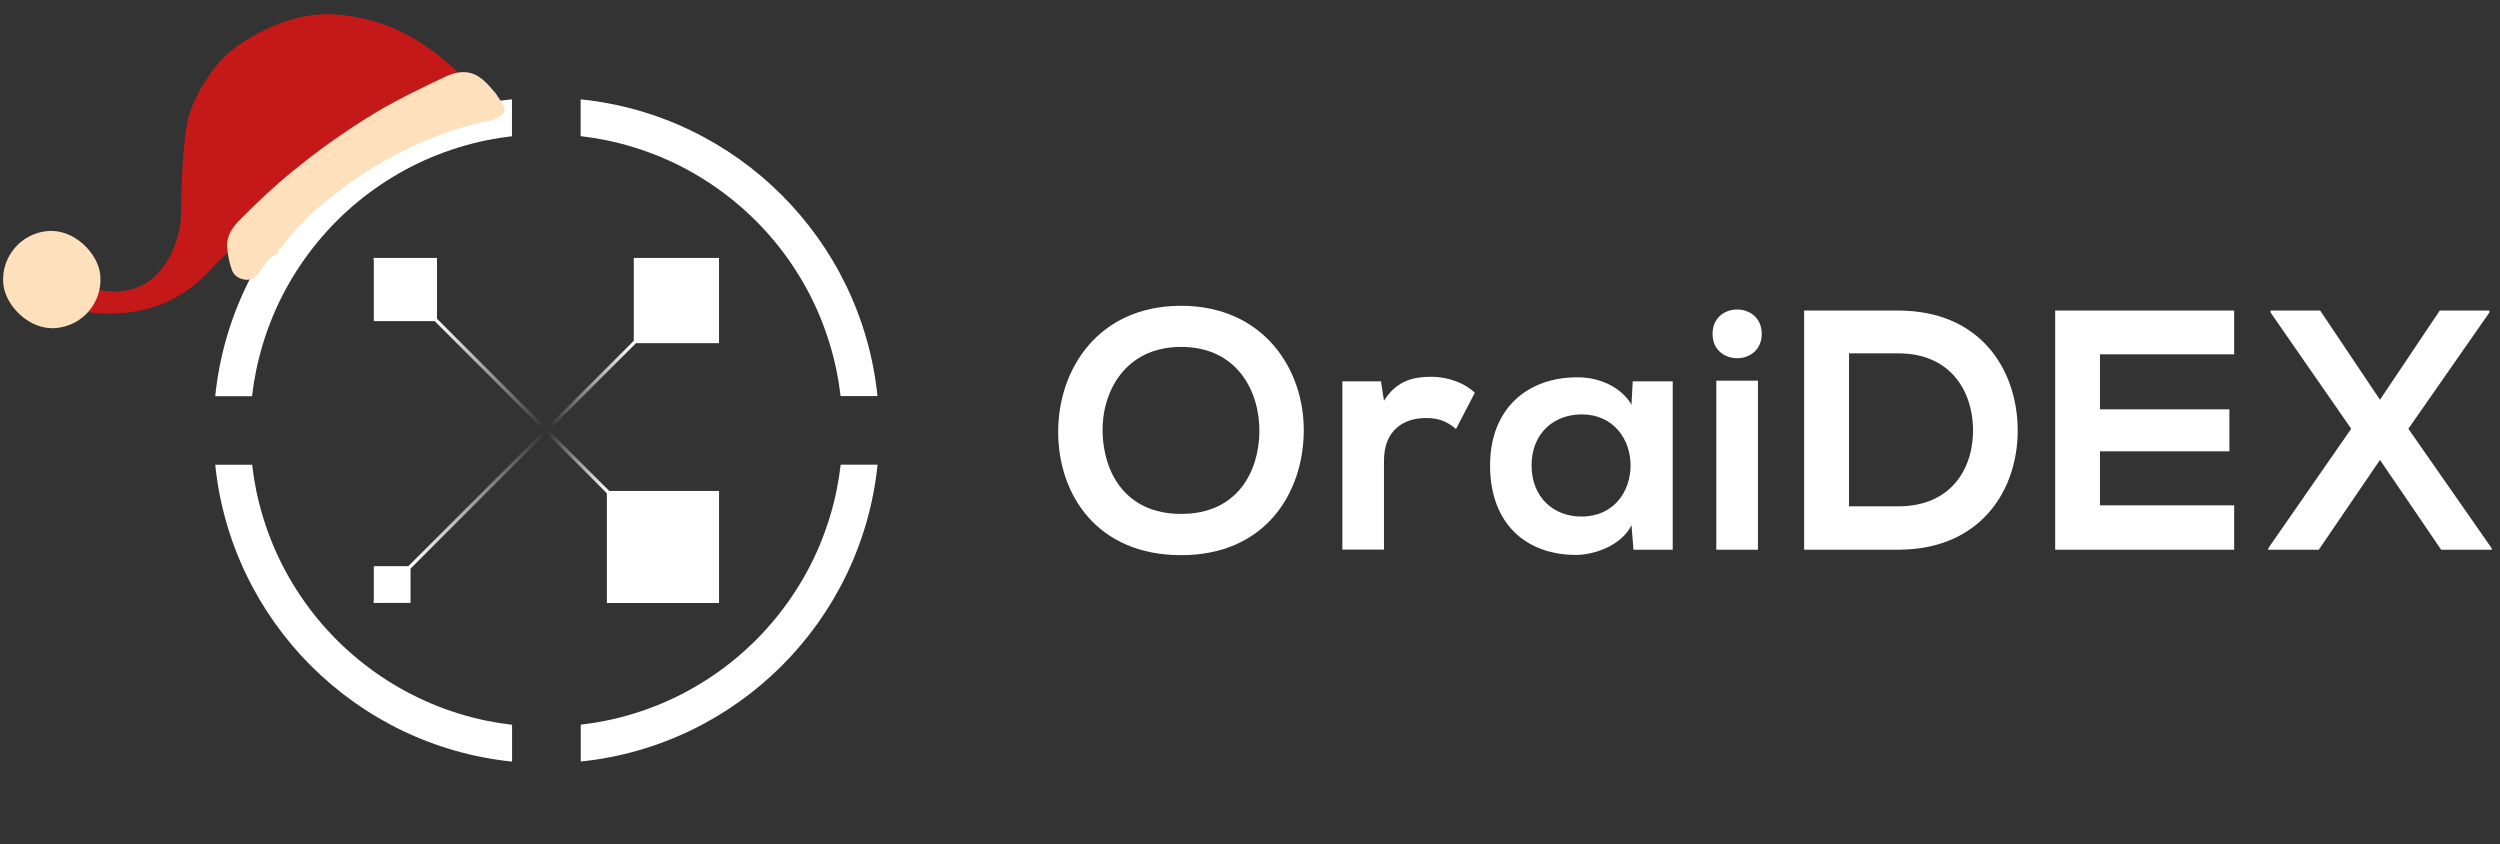 <svg width="151" height="51" viewBox="0 0 151 51" fill="none" xmlns="http://www.w3.org/2000/svg">
<rect x="0" y="0" width="151" height="51" fill="#333333" stroke="none"/>
<path d="M13 23.929H15.223C15.283 23.412 15.365 22.901 15.468 22.39C15.702 21.243 16.055 20.113 16.506 19.036C16.952 17.976 17.507 16.954 18.154 15.997C18.795 15.046 19.529 14.154 20.339 13.344C21.149 12.534 22.041 11.795 22.992 11.159C23.949 10.512 24.971 9.958 26.031 9.512C27.107 9.061 28.238 8.707 29.385 8.473C29.89 8.37 30.401 8.289 30.923 8.229V6C21.481 6.968 13.968 14.481 13 23.929ZM50.777 28.071C50.717 28.588 50.635 29.099 50.532 29.61C50.298 30.757 49.945 31.887 49.494 32.964C49.048 34.024 48.493 35.046 47.846 36.003C47.205 36.954 46.471 37.846 45.661 38.656C44.851 39.466 43.959 40.205 43.008 40.841C42.051 41.488 41.029 42.042 39.969 42.488C38.893 42.939 37.762 43.293 36.615 43.526C36.109 43.63 35.599 43.711 35.077 43.771V45.995C44.525 45.027 52.038 37.514 53.005 28.066H50.777V28.071ZM26.036 42.488C24.976 42.042 23.954 41.488 22.997 40.841C22.046 40.2 21.154 39.466 20.344 38.656C19.534 37.846 18.795 36.954 18.159 36.003C17.512 35.046 16.958 34.024 16.512 32.964C16.061 31.887 15.707 30.757 15.473 29.61C15.37 29.104 15.289 28.593 15.229 28.071H13C13.968 37.519 21.481 45.032 30.929 46V43.777C30.412 43.717 29.901 43.635 29.39 43.532C28.243 43.298 27.113 42.945 26.036 42.488ZM35.071 6V8.223C35.588 8.283 36.099 8.365 36.61 8.468C37.757 8.702 38.888 9.055 39.964 9.506C41.024 9.952 42.046 10.507 43.003 11.154C43.954 11.795 44.846 12.529 45.656 13.339C46.466 14.149 47.205 15.04 47.841 15.992C48.488 16.949 49.042 17.971 49.488 19.031C49.939 20.107 50.293 21.238 50.526 22.385C50.63 22.89 50.711 23.401 50.771 23.923H53C52.032 14.481 44.525 6.968 35.071 6Z" fill="white"/>
<path d="M26.394 15.579H22.578V19.395H26.394V15.579Z" fill="white"/>
<path d="M43.429 15.579H38.281V20.727H43.429V15.579Z" fill="white"/>
<path d="M43.43 29.653V36.422H36.656V29.653H43.43Z" fill="white"/>
<path d="M24.796 34.198H22.578V36.416H24.796V34.198Z" fill="white"/>
<path d="M32.999 26.141L22.72 36.421H22.578V36.28L32.858 26L32.999 26.141Z" fill="url(#paint0_linear_7349_425829)"/>
<path d="M43.427 15.579V15.72L38.414 20.727L33.147 26L33 25.853L38.279 20.585L43.28 15.579H43.427Z" fill="url(#paint1_linear_7349_425829)"/>
<path d="M32.999 25.853L32.858 26L22.578 15.72V15.579H22.72L32.999 25.853Z" fill="url(#paint2_linear_7349_425829)"/>
<path d="M43.427 36.28V36.421H43.28L33 26.141L33.147 26L43.427 36.28Z" fill="url(#paint3_linear_7349_425829)"/>
<path d="M78.748 26.065C78.71 29.798 76.417 33.532 71.343 33.532C66.268 33.532 63.914 29.882 63.914 26.08C63.914 22.278 66.352 18.469 71.343 18.469C76.31 18.476 78.787 22.294 78.748 26.065ZM66.596 26.126C66.657 28.495 67.937 31.04 71.343 31.04C74.748 31.04 76.028 28.48 76.067 26.111C76.105 23.673 74.748 20.953 71.343 20.953C67.937 20.953 66.535 23.695 66.596 26.126Z" fill="white"/>
<path d="M83.41 23.032L83.592 24.205C84.377 22.948 85.429 22.758 86.457 22.758C87.509 22.758 88.522 23.169 89.078 23.725L87.943 25.912C87.425 25.478 86.952 25.249 86.129 25.249C84.811 25.249 83.592 25.95 83.592 27.832V33.196H81.078V23.032H83.41Z" fill="white"/>
<path d="M98.617 23.033H101.032V33.204H98.663L98.541 31.719C97.962 32.915 96.377 33.494 95.242 33.517C92.232 33.54 90 31.681 90 28.115C90 24.61 92.331 22.774 95.303 22.789C96.667 22.789 97.962 23.429 98.541 24.442L98.617 23.033ZM92.507 28.107C92.507 30.05 93.848 31.201 95.516 31.201C99.478 31.201 99.478 25.029 95.516 25.029C93.848 25.037 92.507 26.172 92.507 28.107Z" fill="white"/>
<path d="M106.409 20.168C106.409 22.126 103.438 22.126 103.438 20.168C103.438 18.202 106.409 18.202 106.409 20.168ZM103.666 22.994V33.204H106.18V22.994H103.666Z" fill="white"/>
<path d="M121.868 25.859C121.929 29.508 119.704 33.203 114.645 33.203C112.87 33.203 110.744 33.203 108.969 33.203V18.758C110.744 18.758 112.87 18.758 114.645 18.758C119.605 18.758 121.807 22.293 121.868 25.859ZM111.681 30.582H114.653C117.936 30.582 119.232 28.19 119.171 25.836C119.11 23.588 117.792 21.341 114.653 21.341H111.681V30.582Z" fill="white"/>
<path d="M134.944 33.203H124.133C124.133 28.396 124.133 23.565 124.133 18.758H134.944V21.402H126.838V24.724H134.655V27.261H126.838V30.522H134.944V33.203Z" fill="white"/>
<path d="M147.362 18.758H150.356V18.88L145.465 25.897L150.501 33.12V33.203H147.446L143.75 27.779L140.055 33.203H137V33.12L142.013 25.897L137.145 18.88V18.758H140.139L143.75 24.145L147.362 18.758Z" fill="white"/>
<path d="M9.479 16.572C8.269 17.837 6.5 17.681 5.767 17.445C5.541 17.858 5.117 18.707 5.235 18.799C5.383 18.915 7.511 19.186 9.576 18.443C11.642 17.699 12.987 16.005 13.112 15.863C13.262 15.693 13.69 15.294 13.976 15.124L27.162 6.923C28.156 6.851 29.674 6.262 27.79 4.481C25.436 2.254 23.261 1.125 20.352 0.879C17.444 0.634 14.823 2.371 13.926 3.095C13.028 3.819 11.918 5.394 11.44 6.893C11.058 8.092 10.942 11.365 10.932 12.852C10.952 13.565 10.688 15.307 9.479 16.572Z" fill="#C51818"/>
<path d="M25.198 8.712C26.64 8.069 28.119 7.555 29.671 7.283C30.647 6.875 30.685 6.701 30.048 5.81C30.018 5.76 30.001 5.709 29.957 5.66C29.377 4.986 28.818 4.245 27.766 4.371C27.427 4.399 27.123 4.529 26.82 4.672C25.431 5.323 24.056 5.987 22.731 6.778C20.906 7.872 19.184 9.101 17.537 10.456C16.554 11.258 15.642 12.132 14.745 13.019C14.211 13.548 13.664 14.078 13.722 14.939C13.734 15.151 13.8 15.699 13.969 16.19C14.069 16.615 14.401 16.823 14.76 16.886C15.134 16.96 15.458 16.763 15.705 16.415C15.976 16.039 16.199 15.561 16.681 15.364C16.73 15.321 16.778 15.265 16.827 15.221C16.803 15.092 16.835 14.998 16.978 14.986C17.788 13.831 18.798 12.87 19.893 11.993C21.531 10.692 23.274 9.565 25.198 8.712Z" fill="#FEE0BC"/>
<rect x="-0.043" y="14.195" width="5.882" height="5.881" rx="2.94" transform="rotate(-4.693 -0.043 14.195)" fill="#FEE0BC"/>
<defs>
<linearGradient id="paint0_linear_7349_425829" x1="32.93" y1="26.072" x2="24.769" y2="34.232" gradientUnits="userSpaceOnUse">
<stop stop-color="white" stop-opacity="0"/>
<stop offset="1" stop-color="white"/>
</linearGradient>
<linearGradient id="paint1_linear_7349_425829" x1="33.074" y1="25.928" x2="38.253" y2="20.749" gradientUnits="userSpaceOnUse">
<stop offset="0.018" stop-color="white" stop-opacity="0"/>
<stop offset="1" stop-color="white"/>
</linearGradient>
<linearGradient id="paint2_linear_7349_425829" x1="32.884" y1="25.883" x2="26.367" y2="19.366" gradientUnits="userSpaceOnUse">
<stop stop-color="white" stop-opacity="0"/>
<stop offset="1" stop-color="white"/>
</linearGradient>
<linearGradient id="paint3_linear_7349_425829" x1="33.052" y1="26.05" x2="36.775" y2="29.773" gradientUnits="userSpaceOnUse">
<stop stop-color="white" stop-opacity="0"/>
<stop offset="0.981" stop-color="white"/>
</linearGradient>
</defs>
</svg>
